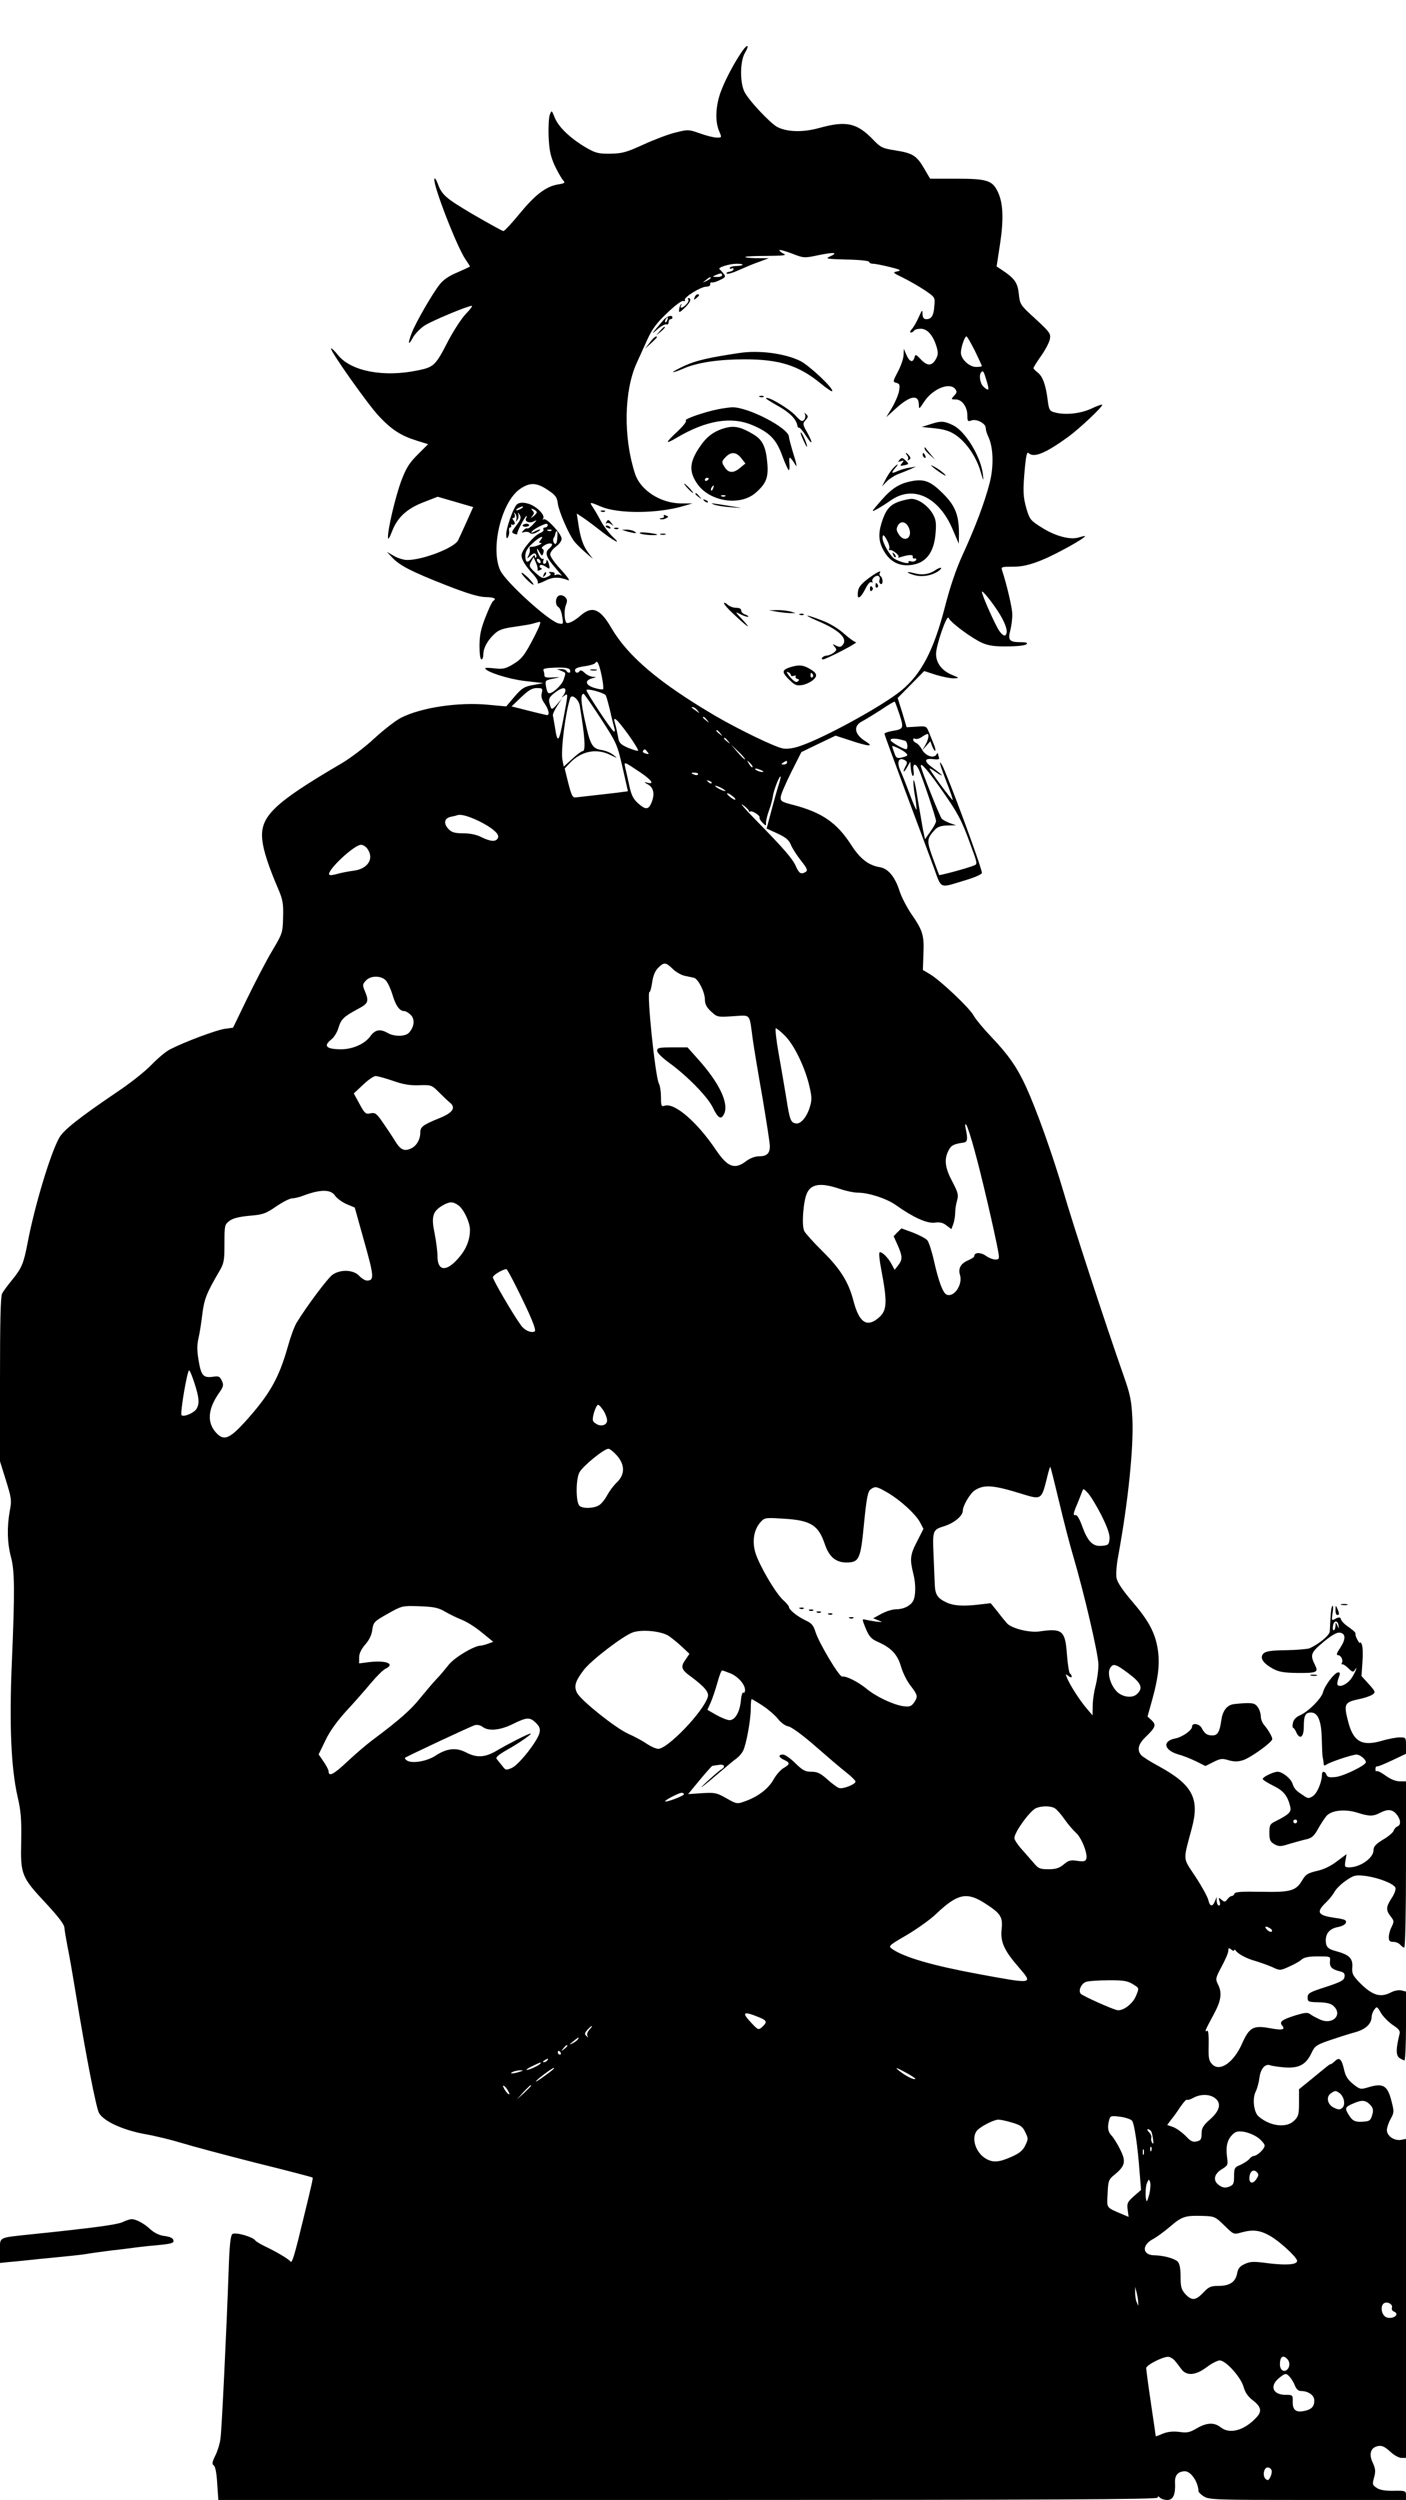 <?xml version="1.0" standalone="no"?>
<!DOCTYPE svg PUBLIC "-//W3C//DTD SVG 20010904//EN"
 "http://www.w3.org/TR/2001/REC-SVG-20010904/DTD/svg10.dtd">
<svg version="1.0" xmlns="http://www.w3.org/2000/svg"
 width="736pt" height="1308pt" viewBox="0 0 736 1308"
 preserveAspectRatio="xMidYMid meet">

<g transform="translate(0,1308) scale(0.1,-0.1)"
fill="#000000" stroke="none">
<path d="M3888 12816 c-38 -53 -90 -149 -113 -211 -29 -75 -33 -158 -11 -210
15 -35 15 -35 -12 -35 -15 0 -54 10 -88 22 -59 21 -63 21 -126 5 -36 -8 -112
-37 -169 -63 -90 -41 -111 -47 -173 -48 -63 -1 -78 3 -127 31 -82 48 -144 107
-164 155 -17 42 -17 43 -27 18 -5 -14 -8 -65 -6 -115 3 -72 10 -102 31 -150
16 -33 35 -67 43 -76 14 -16 12 -18 -25 -24 -62 -10 -120 -54 -201 -153 -41
-50 -79 -91 -85 -91 -5 0 -77 40 -160 88 -147 87 -162 101 -186 166 -6 17 -13
25 -15 19 -10 -26 116 -352 162 -420 13 -19 24 -36 24 -38 0 -2 -29 -15 -65
-31 -44 -18 -75 -39 -94 -64 -38 -48 -123 -196 -144 -249 -23 -58 -21 -76 4
-29 11 20 39 49 62 64 39 25 226 103 247 103 5 0 -9 -20 -33 -44 -23 -25 -63
-87 -90 -138 -66 -129 -75 -138 -155 -155 -183 -39 -357 -6 -425 82 -16 20
-31 34 -34 32 -8 -9 191 -291 251 -355 67 -71 115 -102 199 -128 l58 -18 -56
-56 c-45 -45 -60 -71 -86 -140 -30 -83 -70 -251 -68 -293 0 -13 9 0 21 32 28
74 78 120 167 154 l72 28 93 -27 93 -27 -34 -76 c-19 -42 -39 -86 -45 -98 -19
-39 -184 -103 -266 -103 -19 0 -51 10 -71 22 l-36 21 28 -30 c40 -43 104 -75
285 -146 110 -43 171 -61 205 -61 45 -1 58 -8 38 -21 -5 -3 -23 -41 -40 -85
-24 -61 -31 -95 -31 -150 0 -40 4 -70 10 -70 6 0 10 11 10 25 0 34 21 73 57
107 23 22 44 30 103 38 41 6 84 13 95 16 11 3 27 8 37 10 12 4 7 -13 -21 -69
-55 -107 -69 -125 -118 -154 -37 -22 -52 -25 -94 -20 -27 3 -49 4 -49 1 0 -18
121 -57 207 -67 l98 -11 -53 -10 c-47 -8 -59 -15 -98 -60 l-44 -52 -98 9
c-156 14 -348 -15 -454 -69 -27 -14 -89 -62 -138 -107 -48 -45 -126 -104 -172
-131 -355 -208 -428 -278 -415 -400 5 -54 33 -140 83 -256 24 -56 28 -77 26
-148 -2 -82 -3 -86 -58 -178 -31 -52 -89 -164 -130 -248 l-74 -153 -44 -6
c-43 -6 -212 -69 -285 -107 -21 -10 -64 -46 -97 -80 -32 -34 -113 -98 -179
-142 -201 -136 -283 -201 -305 -241 -46 -82 -128 -354 -165 -547 -21 -111 -31
-134 -81 -196 -23 -28 -47 -60 -53 -72 -8 -14 -11 -151 -11 -449 l0 -429 31
-99 c29 -94 31 -104 20 -161 -15 -85 -13 -168 6 -239 20 -72 21 -176 5 -554
-14 -322 -4 -552 30 -701 18 -78 21 -120 19 -236 -4 -173 1 -185 133 -326 60
-65 92 -106 93 -123 1 -14 9 -61 17 -103 9 -42 27 -147 41 -232 55 -337 108
-606 123 -635 25 -44 126 -90 242 -111 52 -9 138 -30 190 -46 52 -16 227 -63
389 -104 162 -40 295 -75 297 -77 3 -3 -1 -24 -47 -212 -45 -187 -60 -239 -68
-228 -8 13 -77 53 -132 79 -26 12 -49 27 -53 32 -12 19 -105 45 -120 33 -9 -8
-15 -60 -19 -188 -11 -308 -36 -836 -43 -883 -3 -25 -15 -64 -27 -88 -17 -34
-18 -45 -8 -51 8 -6 15 -39 18 -95 l6 -86 2458 0 c1906 0 2459 3 2459 12 0 9
3 9 12 0 7 -7 24 -12 39 -12 31 0 43 29 40 92 -2 37 16 58 52 58 31 0 69 -55
71 -105 1 -5 13 -18 29 -27 25 -17 69 -18 542 -18 l515 0 0 24 c0 24 -3 25
-64 24 -44 -1 -73 4 -89 15 -23 15 -24 19 -14 55 9 32 7 46 -7 77 -22 45 -11
80 28 87 19 4 35 -3 62 -28 20 -19 47 -34 60 -34 l24 0 0 834 0 835 -26 -5
c-35 -6 -74 20 -74 51 0 13 9 40 20 59 18 33 18 39 4 93 -21 83 -44 96 -125
71 -37 -11 -42 -9 -77 19 -28 23 -39 41 -47 78 -12 53 -25 64 -48 40 -9 -8
-18 -15 -21 -15 -6 0 -8 -2 -103 -80 l-63 -51 0 -70 c0 -61 -3 -73 -25 -94
-40 -41 -127 -30 -187 22 -25 22 -33 94 -15 129 8 16 17 49 20 74 6 47 31 75
57 64 8 -3 42 -8 75 -11 74 -5 111 14 140 75 18 38 26 43 95 67 41 14 100 33
130 41 57 15 89 44 90 80 0 11 6 29 14 39 13 19 15 18 35 -17 12 -20 40 -48
62 -63 32 -21 40 -31 35 -48 -19 -77 -19 -110 -1 -124 11 -7 22 -13 27 -13 4
0 8 81 8 180 l0 180 -24 6 c-14 3 -37 -1 -54 -10 -57 -30 -99 -16 -167 53 -34
36 -39 46 -36 80 3 45 -17 64 -84 82 -45 12 -55 23 -55 59 1 36 22 59 61 67
34 6 52 21 43 34 -2 5 -26 11 -52 14 -94 13 -105 29 -51 81 17 16 37 41 45 56
8 15 34 41 59 58 42 29 50 31 103 25 67 -9 148 -40 157 -62 3 -9 -6 -33 -20
-54 -30 -46 -31 -63 -5 -96 18 -23 18 -27 5 -54 -8 -15 -15 -39 -15 -54 0 -20
5 -25 24 -25 13 0 29 -7 36 -15 7 -8 16 -15 21 -15 5 0 9 192 9 435 l0 435
-33 0 c-21 0 -48 11 -74 30 -22 16 -43 27 -47 23 -3 -3 -6 1 -6 10 0 10 3 16
8 15 4 -2 40 13 80 32 l72 34 0 43 c0 42 -1 43 -33 43 -17 0 -61 -8 -97 -19
-104 -29 -148 -2 -175 110 -21 84 -16 93 59 109 30 6 61 17 71 24 17 12 15 16
-20 55 l-38 42 5 72 c3 40 2 81 -3 92 -4 11 -8 16 -9 10 0 -5 -7 1 -14 15 -8
14 -12 28 -10 32 2 3 -10 17 -28 29 -33 23 -45 35 -51 53 -2 5 -13 4 -25 -3
-22 -12 -22 -11 -16 31 4 24 3 40 -1 36 -5 -4 -9 -31 -10 -60 -2 -29 -3 -63
-4 -74 -1 -20 -58 -67 -106 -88 -11 -4 -66 -9 -122 -10 -79 -1 -106 -5 -119
-17 -21 -22 -4 -50 48 -79 31 -17 57 -22 126 -23 105 -1 115 3 96 41 -27 54
-23 65 44 121 42 35 70 51 85 49 32 -4 33 -34 3 -79 -19 -28 -22 -39 -12 -39
16 0 29 -27 20 -41 -3 -5 -2 -8 3 -7 4 2 19 -8 32 -21 19 -19 25 -21 32 -10
18 29 8 -2 -12 -35 -20 -34 -62 -57 -77 -42 -3 4 -1 20 5 36 9 24 9 30 -2 30
-18 0 -70 -68 -79 -103 -8 -33 -77 -103 -122 -122 -20 -9 -33 -23 -36 -40 -3
-14 -2 -25 1 -25 3 0 11 -10 16 -22 19 -43 40 -28 40 27 0 59 8 75 38 75 36 0
54 -44 56 -135 1 -44 3 -89 5 -100 3 -11 5 -26 5 -34 1 -9 5 -10 14 -4 16 13
136 53 158 53 18 0 49 -25 49 -40 0 -16 -111 -70 -155 -77 -36 -4 -46 -2 -51
11 -8 21 -24 21 -24 0 0 -37 -25 -97 -47 -111 -21 -14 -26 -14 -50 3 -38 24
-49 36 -57 62 -9 27 -53 62 -78 62 -22 0 -78 -27 -78 -38 0 -4 25 -20 55 -35
54 -26 75 -52 89 -109 7 -29 -6 -41 -77 -77 -29 -14 -32 -20 -32 -61 0 -37 4
-46 26 -59 24 -13 33 -13 80 2 30 9 70 20 89 24 28 7 40 18 60 55 14 25 34 55
44 67 27 30 97 37 161 17 64 -20 82 -20 119 -1 40 21 65 19 87 -8 22 -27 24
-56 4 -63 -8 -3 -17 -14 -20 -23 -3 -9 -27 -30 -55 -46 -39 -24 -50 -36 -50
-56 0 -40 -70 -89 -126 -89 -25 0 -26 2 -21 34 l6 35 -51 -38 c-31 -24 -70
-43 -105 -50 -46 -11 -58 -18 -75 -47 -34 -57 -59 -65 -214 -62 -103 2 -138 0
-142 -10 -2 -6 -8 -12 -14 -12 -6 0 -16 -8 -23 -17 -11 -15 -15 -16 -30 -3
-16 14 -17 13 -11 -8 5 -13 3 -22 -3 -22 -6 0 -11 10 -12 23 l0 22 -9 -22
c-13 -32 -27 -29 -35 7 -4 16 -34 71 -67 121 -68 104 -66 77 -19 254 42 156 3
228 -175 325 -43 23 -85 50 -91 58 -22 27 -14 57 23 93 53 51 58 64 33 88
l-22 20 26 93 c32 117 39 188 27 263 -14 84 -48 147 -134 247 -49 57 -77 99
-81 121 -4 19 0 72 9 118 52 284 80 561 74 711 -5 101 -10 128 -47 233 -100
285 -263 785 -314 960 -57 193 -139 424 -196 549 -47 102 -93 168 -180 259
-43 45 -85 96 -94 113 -19 38 -177 187 -229 217 l-37 22 3 85 c4 98 -3 121
-66 212 -23 35 -50 87 -59 116 -24 75 -60 118 -104 125 -58 9 -104 45 -149
116 -75 116 -151 169 -301 209 -64 16 -70 20 -68 43 1 13 26 71 55 129 l53
105 89 43 90 43 77 -25 c95 -32 127 -34 82 -6 -60 36 -69 81 -20 106 17 9 63
37 100 61 37 25 69 44 71 42 2 -2 13 -33 25 -68 23 -72 22 -76 -41 -86 -21 -4
-38 -10 -38 -14 0 -5 49 -138 108 -297 60 -159 126 -338 148 -397 45 -123 26
-115 172 -71 47 14 82 30 82 37 0 27 -182 518 -209 565 -20 33 -11 1 24 -90
20 -50 34 -92 32 -94 -1 -2 -30 35 -65 82 -34 46 -59 84 -56 84 3 0 19 -9 35
-21 16 -11 29 -18 29 -15 0 2 -20 19 -45 37 -50 36 -49 53 1 47 27 -3 33 -1
29 10 -3 7 -5 17 -5 20 0 4 -4 1 -9 -7 -14 -21 -58 -5 -75 28 -9 16 -22 31
-31 34 -8 4 -15 11 -15 17 0 6 5 8 10 5 6 -4 22 0 35 9 13 9 27 16 30 16 10 0
5 -31 -11 -58 l-16 -27 21 23 21 24 10 -27 c6 -15 13 -25 16 -23 3 3 -2 21
-10 39 -7 19 -19 47 -25 62 -11 27 -14 29 -63 25 l-52 -3 -23 77 -24 76 70 71
69 70 62 -20 c34 -10 76 -19 93 -18 31 1 31 1 -14 20 -50 22 -79 61 -79 108 0
44 57 210 66 188 8 -23 119 -105 174 -130 34 -15 65 -20 134 -19 49 0 93 5 99
11 8 8 0 11 -28 11 -62 0 -70 10 -56 63 6 25 11 63 10 84 0 32 -29 155 -53
228 -7 19 -3 20 56 20 48 0 84 8 148 33 73 29 230 116 230 127 0 2 -13 -1 -30
-6 -44 -16 -125 5 -197 51 -58 36 -63 43 -79 96 -19 65 -20 96 -9 217 6 61 11
85 19 77 27 -27 87 -3 206 83 58 42 180 156 180 169 0 4 -26 -5 -57 -20 -59
-27 -139 -35 -195 -19 -23 6 -27 14 -33 59 -10 82 -26 128 -52 148 -13 10 -23
21 -23 24 0 4 18 33 40 64 22 31 43 71 46 88 5 28 0 36 -76 106 -80 73 -81 75
-87 132 -6 58 -23 81 -92 126 l-24 16 18 117 c20 132 16 217 -12 274 -28 59
-57 68 -216 68 l-138 0 -31 53 c-39 67 -60 81 -151 95 -69 11 -77 15 -119 59
-84 86 -140 97 -281 58 -83 -23 -166 -21 -217 5 -39 20 -159 149 -175 189 -23
54 -20 161 6 202 23 39 13 46 -13 10z m397 -1071 c82 17 106 14 59 -7 -26 -12
-17 -13 89 -16 67 -1 117 -7 117 -12 0 -6 9 -10 20 -10 12 0 51 -8 88 -17 56
-14 63 -18 39 -23 -26 -5 -24 -7 30 -33 32 -16 83 -45 113 -65 55 -37 55 -38
51 -82 -3 -51 -15 -70 -42 -70 -14 0 -19 8 -20 28 0 24 -2 22 -20 -18 -11 -25
-27 -53 -36 -62 -9 -10 -11 -18 -5 -18 6 0 14 5 17 10 3 6 19 10 35 10 34 0
64 -34 82 -92 10 -33 9 -45 -3 -67 -21 -37 -45 -37 -78 -2 -27 28 -29 29 -34
11 -8 -30 -26 -24 -42 13 l-14 32 -1 -31 c0 -18 -13 -57 -29 -87 -28 -54 -28
-55 -9 -60 18 -5 20 -11 14 -44 -4 -21 -21 -60 -37 -87 l-30 -49 52 47 c74 67
119 74 119 18 0 -24 2 -24 27 15 44 68 133 105 163 68 10 -13 10 -19 -5 -35
-18 -19 -17 -20 8 -20 33 0 61 -39 61 -85 0 -29 2 -32 21 -25 26 10 75 -15 75
-39 0 -10 6 -31 14 -47 26 -54 29 -156 6 -243 -25 -98 -76 -233 -141 -374 -33
-72 -65 -164 -94 -278 -58 -223 -123 -347 -227 -432 -100 -82 -413 -253 -535
-292 -32 -11 -66 -15 -85 -11 -43 8 -233 100 -356 172 -292 172 -455 310 -542
459 -58 100 -100 117 -160 65 -33 -29 -67 -46 -75 -38 -11 11 -13 67 -3 91 9
23 8 31 -4 43 -8 8 -22 12 -31 8 -20 -7 -23 -50 -3 -61 7 -4 16 -26 19 -49 7
-40 6 -41 -18 -36 -49 9 -277 216 -306 277 -53 114 5 356 101 425 52 37 88 36
145 -2 43 -28 51 -39 55 -73 6 -43 58 -162 87 -199 10 -12 36 -38 58 -57 l39
-34 -26 35 c-26 35 -41 79 -52 159 l-7 44 28 -18 c15 -10 55 -39 88 -65 78
-62 125 -86 73 -39 -20 19 -48 56 -62 82 -14 26 -33 59 -42 72 -20 30 -18 30
43 4 90 -38 297 -37 433 4 l45 13 -60 0 c-107 1 -211 68 -240 153 -63 191 -59
437 9 584 13 29 38 83 55 121 24 53 48 86 103 138 42 40 77 67 85 63 8 -2 11
0 8 5 -8 13 83 70 112 70 13 0 22 5 21 13 -2 6 3 11 10 9 7 -1 26 5 43 14 27
13 29 17 17 32 -7 9 -17 20 -21 23 -13 9 50 29 91 29 43 0 37 -11 -7 -12 -17
-1 -31 -5 -31 -10 0 -5 5 -6 10 -3 6 3 10 2 10 -4 0 -5 -10 -11 -22 -13 -13
-2 -18 -6 -13 -10 6 -3 33 5 61 18 29 13 76 33 105 43 l54 20 -64 0 c-35 1
-62 3 -59 7 3 3 55 5 114 5 85 1 104 3 87 11 -13 6 -23 14 -23 19 0 4 29 -4
64 -17 64 -25 65 -25 141 -9z m-505 -105 c0 -5 -12 -10 -27 -9 -25 0 -26 1 -8
9 27 12 35 12 35 0z m-60 -15 c0 -2 -10 -9 -22 -15 -22 -11 -22 -10 -4 4 21
17 26 19 26 11z m1383 -380 c20 -42 37 -78 37 -80 0 -3 -14 -5 -30 -5 -36 0
-80 41 -80 75 0 27 20 85 29 85 4 0 23 -34 44 -75z m62 -159 c15 -50 12 -55
-17 -29 -18 16 -25 63 -11 76 9 10 13 4 28 -47z m70 -1222 c34 -57 44 -97 26
-109 -5 -3 -19 8 -30 24 -20 28 -91 187 -91 204 0 14 59 -60 95 -119z m-2085
-322 c7 -34 10 -65 7 -68 -3 -3 -24 0 -46 7 -47 14 -52 39 -11 50 24 7 24 7 3
8 -13 1 -32 10 -43 21 -11 11 -22 15 -25 10 -9 -15 -25 -12 -25 4 0 9 17 16
50 20 27 4 52 11 56 17 10 18 20 -2 34 -69z m-166 32 c6 -16 -10 -19 -19 -4
-3 6 -16 10 -28 9 l-22 0 23 -9 c26 -11 25 -8 12 -47 -11 -31 -64 -78 -79 -69
-5 3 -11 19 -13 36 -5 32 -6 31 62 44 14 3 4 3 -22 2 -34 -3 -48 0 -48 9 0 8
-2 19 -5 27 -4 10 11 13 64 15 52 1 71 -2 75 -13z m-148 -120 c-5 -17 0 -34
13 -52 25 -36 31 -68 11 -63 -8 2 -53 12 -99 24 l-83 21 50 48 c39 37 58 48
82 48 29 0 32 -2 26 -26z m124 13 c0 -7 -6 -19 -12 -27 -11 -12 -10 -12 5 -1
22 17 22 16 -5 -126 -22 -118 -30 -125 -43 -38 -5 28 -9 55 -11 62 -1 6 9 29
23 50 l24 38 -25 -30 c-28 -32 -30 -32 -40 7 -5 22 0 31 26 52 36 28 58 33 58
13z m210 -24 c4 -4 14 -42 24 -83 9 -41 20 -83 23 -94 3 -11 1 -16 -5 -12 -14
9 -142 202 -142 215 0 11 88 -12 100 -26z m-24 -124 c83 -128 85 -134 113
-255 l28 -124 -31 -4 c-17 -3 -74 -9 -126 -15 -52 -6 -104 -12 -115 -13 -17
-3 -23 8 -40 74 l-19 77 28 30 c60 62 139 77 211 41 40 -19 40 -19 16 0 -13
11 -41 23 -63 26 -49 8 -59 27 -88 162 -20 92 -21 132 -5 132 3 0 44 -59 91
-131z m-111 68 c27 -164 32 -237 15 -237 -6 0 -30 -18 -55 -41 l-44 -40 -7 36
c-9 51 16 248 41 323 8 23 44 -6 50 -41z m616 -24 c13 -17 13 -17 -6 -3 -11 8
-22 16 -24 17 -2 2 0 3 6 3 6 0 17 -8 24 -17z m50 -50 c13 -16 12 -17 -3 -4
-10 7 -18 15 -18 17 0 8 8 3 21 -13z m-413 -75 c33 -46 56 -84 52 -86 -5 -2
-29 6 -54 16 -39 18 -46 25 -51 59 -4 21 -10 50 -15 66 -15 47 6 30 68 -55z
m483 5 c13 -16 12 -17 -3 -4 -10 7 -18 15 -18 17 0 8 8 3 21 -13z m40 -40 c13
-16 12 -17 -3 -4 -10 7 -18 15 -18 17 0 8 8 3 21 -13z m927 1 c13 -4 17 -44 5
-44 -18 2 -77 36 -81 47 -3 12 33 11 76 -3z m-838 -97 c-3 -2 -20 15 -39 37
l-35 41 39 -37 c22 -21 37 -39 35 -41z m839 36 c17 -15 15 -18 -21 -27 -23 -5
-27 -2 -37 26 -6 17 -11 32 -11 34 0 6 55 -20 69 -33z m-1350 3 c10 -12 8 -13
-8 -9 -12 3 -18 9 -15 14 7 12 10 11 23 -5z m1350 -45 c10 -6 11 -13 2 -29
-18 -34 -12 -40 7 -7 l17 30 3 -37 c2 -21 7 -38 11 -38 4 0 6 14 3 30 -5 38
11 39 28 3 19 -42 90 -253 90 -269 0 -8 -13 -32 -29 -54 l-29 -41 -11 53 c-5
29 -18 103 -28 163 -9 61 -19 102 -21 92 -2 -10 1 -48 8 -84 6 -36 9 -67 7
-69 -2 -2 -18 35 -36 84 -18 48 -39 102 -48 120 -21 47 -8 74 26 53z m-800
-35 c-3 -3 -11 5 -18 17 -13 21 -12 21 5 5 10 -10 16 -20 13 -22z m181 24 c0
-5 -8 -10 -17 -10 -15 0 -16 2 -3 10 19 12 20 12 20 0z m-767 -52 c59 -40 75
-64 35 -53 -19 5 -18 3 5 -10 30 -17 36 -54 15 -100 -15 -32 -30 -32 -69 3
-24 22 -35 43 -45 93 -8 35 -17 77 -21 93 -7 33 -10 34 80 -26z m1567 -78 c92
-130 113 -168 158 -293 40 -108 40 -108 19 -116 -38 -15 -179 -53 -181 -49 -1
2 -16 42 -33 89 -33 91 -32 100 10 147 15 16 32 22 66 23 l46 1 -32 11 c-18 7
-37 17 -43 23 -10 10 -110 261 -110 277 0 19 34 -20 100 -113z m-935 90 c13
-6 15 -9 5 -9 -8 0 -22 4 -30 9 -18 12 -2 12 25 0z m-331 -22 c-3 -4 -11 -5
-19 -1 -21 7 -19 12 4 10 11 0 18 -5 15 -9z m421 -58 c-8 -25 -25 -85 -38
-135 l-24 -90 57 -26 c43 -20 60 -34 70 -59 7 -18 31 -55 53 -83 31 -39 36
-51 26 -58 -25 -16 -36 -10 -53 29 -18 40 -62 91 -214 246 -53 54 -82 88 -64
75 17 -12 32 -27 32 -31 0 -5 4 -7 8 -4 11 6 54 -23 48 -32 -2 -4 5 -16 15
-26 19 -19 19 -19 19 1 0 11 7 40 16 64 9 24 18 58 20 74 4 30 34 108 40 102
2 -1 -3 -23 -11 -47z m-350 12 c-3 -3 -11 0 -18 7 -9 10 -8 11 6 5 10 -3 15
-9 12 -12z m55 -27 c14 -8 21 -14 15 -14 -5 0 -21 6 -35 14 -14 8 -20 14 -15
14 6 0 21 -6 35 -14z m54 -40 c11 -8 18 -17 15 -19 -2 -2 -15 4 -28 15 -27 22
-15 26 13 4z m-1329 -130 c71 -35 110 -68 102 -88 -9 -23 -39 -21 -87 3 -25
13 -59 20 -95 20 -42 0 -60 5 -75 20 -29 29 -26 58 8 66 15 3 32 7 37 9 17 6
58 -5 110 -30z m-581 -147 c36 -52 0 -106 -76 -114 -23 -3 -60 -10 -81 -16
-20 -6 -40 -9 -43 -5 -18 18 129 157 166 157 11 0 26 -10 34 -22z m1597 -627
c16 -16 44 -32 61 -36 18 -4 41 -9 51 -11 23 -7 57 -75 57 -115 0 -22 9 -40
32 -61 32 -30 34 -30 115 -25 95 6 85 18 103 -118 6 -44 29 -182 51 -306 21
-125 39 -240 39 -256 0 -38 -16 -53 -58 -53 -20 0 -46 -10 -66 -25 -60 -46
-97 -32 -158 58 -98 146 -216 248 -268 232 -18 -6 -20 -2 -20 45 0 28 -5 60
-11 71 -19 37 -65 479 -49 479 4 0 10 23 14 51 5 34 15 59 31 75 31 31 40 30
76 -5z m-1502 -60 c10 -10 26 -44 35 -74 17 -58 37 -87 62 -87 8 0 23 -9 34
-20 23 -23 19 -61 -8 -92 -18 -22 -77 -23 -112 -3 -40 23 -66 18 -91 -16 -28
-40 -91 -68 -151 -69 -80 0 -98 17 -53 52 13 10 30 37 36 58 14 47 27 60 99
99 59 31 63 40 39 98 -12 28 -11 34 6 52 23 27 78 28 104 2z m2090 -290 c47
-47 102 -159 126 -256 14 -57 16 -78 6 -111 -15 -55 -48 -96 -74 -92 -28 4
-33 18 -51 133 -9 55 -27 160 -40 233 -13 72 -19 132 -15 132 5 0 27 -18 48
-39z m-2052 -236 c54 -19 90 -25 138 -23 63 2 65 1 103 -37 22 -22 47 -46 56
-53 35 -28 16 -55 -58 -84 -83 -34 -96 -44 -96 -74 0 -37 -21 -72 -51 -84 -34
-15 -54 -5 -82 42 -12 20 -40 61 -61 92 -35 51 -42 56 -67 51 -24 -6 -30 -1
-57 49 l-30 55 49 46 c26 25 56 45 65 45 10 0 51 -11 91 -25z m3046 -370 c33
-117 106 -431 123 -527 6 -35 4 -38 -16 -38 -12 0 -35 9 -50 20 -27 19 -60 18
-60 -2 0 -5 -15 -15 -34 -23 -37 -16 -51 -42 -41 -75 16 -50 -30 -119 -69
-104 -20 8 -42 67 -67 177 -11 50 -27 99 -35 108 -9 10 -42 27 -75 40 l-60 22
-21 -20 -20 -21 21 -47 c26 -58 26 -76 2 -106 l-18 -23 -16 30 c-18 35 -55 70
-63 61 -4 -4 0 -44 9 -89 34 -180 31 -218 -20 -258 -58 -45 -96 -17 -125 92
-26 101 -69 169 -164 263 -45 44 -87 91 -94 104 -15 29 -5 163 16 202 23 46
75 51 169 19 32 -11 74 -20 93 -20 59 0 151 -30 200 -64 91 -65 164 -98 204
-93 28 4 44 0 63 -15 l25 -19 10 26 c5 14 10 41 10 58 0 18 4 47 10 66 8 29 5
42 -25 99 -38 71 -44 116 -20 162 14 28 26 34 80 42 20 4 22 18 9 78 -3 16 -2
21 4 15 5 -5 26 -68 45 -140z m-3349 -231 c10 -14 37 -34 60 -44 l43 -18 50
-179 c51 -181 53 -203 14 -203 -10 0 -28 11 -41 25 -30 32 -98 35 -140 5 -25
-18 -133 -162 -187 -250 -12 -19 -33 -77 -47 -128 -47 -165 -95 -249 -225
-393 -80 -87 -109 -99 -149 -56 -49 53 -45 123 14 208 24 34 26 43 15 65 -10
22 -16 25 -44 21 -52 -8 -64 5 -77 83 -9 52 -9 83 -1 118 6 26 15 82 20 125 9
78 23 113 87 222 27 46 29 58 29 149 0 95 1 99 26 118 18 14 51 22 105 27 71
6 85 11 140 49 34 23 71 42 83 42 11 0 38 6 58 14 90 34 145 34 167 0z m645
-50 c28 -20 61 -88 61 -129 0 -52 -19 -100 -57 -144 -65 -77 -113 -74 -113 7
0 26 -7 79 -15 119 -18 85 -10 114 37 143 40 24 57 25 87 4z m303 -426 c77
-154 107 -227 97 -234 -18 -10 -53 5 -72 32 -41 56 -147 238 -147 251 0 11 49
41 71 43 3 0 26 -42 51 -92z m-1684 -505 c24 -74 27 -105 12 -132 -12 -23 -68
-47 -80 -35 -8 9 30 234 40 234 4 0 16 -30 28 -67z m2142 -145 c11 -18 19 -42
18 -53 -4 -24 -36 -31 -61 -12 -17 11 -17 18 -8 55 7 23 16 42 22 42 5 0 18
-15 29 -32z m69 -233 c43 -49 43 -100 0 -141 -17 -16 -39 -46 -50 -66 -10 -20
-29 -44 -41 -52 -27 -19 -91 -21 -106 -3 -18 22 -18 138 1 173 17 33 129 124
152 124 7 0 27 -16 44 -35z m2316 -246 c24 -101 56 -224 71 -274 58 -196 134
-521 134 -575 0 -30 -7 -80 -15 -110 -8 -30 -15 -77 -15 -105 l-1 -50 -33 39
c-35 41 -90 127 -102 161 -7 18 -6 18 9 6 10 -8 17 -9 17 -3 0 6 -4 13 -9 16
-5 3 -12 49 -16 101 -9 124 -24 137 -145 119 -53 -7 -145 16 -169 43 -9 10
-32 38 -50 62 l-35 43 -60 -7 c-83 -10 -134 -7 -172 11 -48 23 -59 41 -61 98
-1 28 -4 94 -6 146 -6 133 -5 136 56 155 53 17 97 54 97 81 0 26 38 90 62 106
51 33 97 29 263 -23 83 -25 88 -22 113 78 9 39 18 70 20 68 2 -1 23 -85 47
-186z m-900 52 c66 -38 146 -111 170 -154 l19 -36 -34 -67 c-36 -69 -38 -93
-19 -168 14 -54 13 -119 -2 -144 -16 -26 -51 -42 -90 -42 -16 0 -50 -10 -74
-23 l-44 -24 27 -11 c25 -10 24 -10 -13 -6 -22 3 -48 8 -57 10 -16 5 -15 0 4
-47 18 -42 29 -54 62 -69 70 -30 104 -66 122 -128 9 -32 31 -77 50 -101 39
-51 40 -58 18 -90 -14 -19 -23 -22 -55 -18 -52 7 -144 50 -195 93 -45 36 -105
66 -125 62 -15 -4 -121 174 -140 233 -11 36 -21 47 -54 62 -42 20 -85 55 -85
69 0 5 -13 21 -30 36 -41 37 -127 185 -146 249 -18 61 -7 123 29 161 20 22 26
22 122 16 141 -9 179 -34 213 -134 22 -65 57 -95 112 -95 68 0 75 16 93 205
13 132 20 167 34 177 24 18 31 17 88 -16z m1120 -118 c33 -66 45 -102 43 -125
-3 -30 -6 -33 -41 -36 -47 -4 -73 22 -103 105 -11 32 -26 57 -32 56 -16 -4
-15 7 7 58 10 24 21 53 25 63 6 19 8 19 30 -5 13 -13 45 -65 71 -116z m-3434
-506 c24 -14 64 -33 89 -43 25 -10 71 -39 103 -66 l59 -48 -27 -10 c-14 -5
-32 -10 -38 -10 -34 0 -137 -61 -168 -100 -19 -24 -48 -59 -66 -77 -18 -19
-55 -63 -83 -97 -47 -60 -111 -116 -242 -214 -32 -23 -94 -76 -138 -117 -74
-70 -100 -83 -100 -52 0 7 -12 29 -26 50 l-26 38 35 72 c22 47 60 100 108 153
41 44 99 110 129 146 30 36 65 71 78 77 52 25 5 45 -83 35 l-55 -7 0 31 c0 21
11 43 32 68 21 23 34 51 37 78 6 39 10 43 81 83 75 42 75 42 166 39 76 -3 98
-7 135 -29z m4676 -73 c3 -18 2 -18 -6 1 -9 19 -10 19 -10 -2 -1 -13 -5 -23
-10 -23 -4 0 -6 11 -3 25 5 29 26 28 29 -1z m-3505 -54 c18 -13 50 -39 70 -58
l37 -35 -19 -28 c-29 -40 -25 -54 28 -92 71 -53 95 -82 87 -106 -24 -78 -210
-271 -259 -271 -12 0 -39 12 -60 26 -21 15 -66 39 -100 54 -68 32 -243 172
-265 212 -18 35 -10 62 36 122 41 52 208 180 258 196 51 16 149 5 187 -20z
m2406 -196 c67 -50 78 -77 42 -109 -25 -22 -79 -14 -107 18 -30 33 -47 91 -33
117 16 29 29 26 98 -26z m-2085 1 c40 -16 77 -58 77 -87 0 -11 -4 -17 -9 -14
-5 3 -11 -17 -13 -44 -6 -58 -30 -100 -59 -100 -12 0 -42 12 -69 27 l-47 27
18 40 c10 23 25 69 35 104 9 34 20 62 24 62 4 0 23 -7 43 -15z m169 -169 c29
-19 65 -50 80 -69 15 -20 39 -37 56 -40 17 -4 75 -46 141 -104 62 -54 133
-115 159 -135 26 -20 48 -42 50 -48 5 -14 -65 -42 -86 -35 -9 3 -37 23 -61 45
-36 32 -52 40 -83 40 -33 0 -46 7 -85 45 -25 25 -54 45 -64 45 -27 0 -24 -15
6 -28 32 -15 31 -23 -4 -43 -15 -9 -39 -36 -52 -60 -27 -48 -82 -90 -148 -113
-43 -16 -45 -15 -98 15 -51 29 -60 31 -128 27 l-73 -5 61 74 c33 40 63 73 66
74 3 0 18 3 34 5 28 5 37 -9 14 -23 -8 -4 -38 -30 -68 -57 -69 -63 -36 -40 56
39 38 33 79 67 91 75 11 8 26 25 33 38 17 31 41 163 41 223 0 27 2 49 5 49 2
0 28 -15 57 -34z m-1186 -91 c19 -19 23 -31 18 -52 -11 -44 -109 -168 -145
-183 -30 -13 -33 -12 -50 11 -11 13 -23 29 -29 36 -7 8 8 21 53 47 65 36 136
86 124 86 -10 0 -113 -52 -176 -89 -62 -37 -105 -39 -161 -10 -51 27 -101 22
-159 -16 -44 -30 -125 -44 -151 -26 -8 5 -12 12 -10 14 10 8 345 165 366 171
11 3 29 0 40 -9 31 -24 93 -18 159 15 73 36 89 37 121 5z m774 -373 c0 -8 -92
-43 -98 -37 -5 5 70 44 86 45 6 0 12 -3 12 -8z m1940 -72 c11 -6 34 -32 52
-58 18 -26 45 -57 59 -70 30 -25 65 -113 55 -139 -5 -12 -15 -14 -47 -9 -34 5
-45 3 -71 -19 -23 -19 -41 -25 -80 -25 -44 0 -53 4 -76 32 -15 17 -44 50 -64
73 -21 23 -38 49 -38 58 0 31 82 144 114 157 29 12 74 12 96 0z m1270 -70 c0
-5 -4 -10 -10 -10 -5 0 -10 5 -10 10 0 6 5 10 10 10 6 0 10 -4 10 -10z m-1633
-429 c82 -53 93 -70 86 -136 -7 -65 14 -111 89 -197 77 -90 81 -90 -207 -37
-244 45 -392 88 -455 132 -21 15 -19 17 77 73 54 32 123 81 153 110 113 107
161 117 257 55z m1493 -131 c8 -5 11 -12 7 -16 -4 -4 -15 0 -24 9 -18 18 -8
23 17 7z m-190 -114 c0 5 4 4 8 -1 13 -19 59 -43 103 -55 24 -7 63 -21 87 -31
42 -20 43 -20 89 1 26 11 56 28 66 37 13 12 37 17 85 17 66 0 67 0 64 -25 -3
-30 10 -43 51 -53 22 -5 28 -12 25 -29 -2 -18 -19 -27 -98 -53 -85 -27 -95
-33 -95 -55 0 -22 4 -24 57 -25 41 -1 64 -6 78 -19 51 -46 -4 -102 -71 -71
-19 9 -42 21 -51 28 -13 10 -28 8 -75 -6 -73 -23 -87 -34 -72 -53 20 -23 2
-27 -67 -14 -84 15 -105 3 -143 -83 -44 -98 -115 -147 -155 -107 -18 19 -21
32 -19 102 1 49 -2 77 -7 74 -17 -10 -11 3 30 79 43 78 49 119 25 165 -13 27
-12 32 20 92 19 35 35 72 35 83 0 15 3 16 15 6 8 -7 15 -9 15 -4z m-532 -176
c37 -23 36 -20 18 -64 -17 -41 -69 -80 -99 -73 -30 7 -177 73 -189 85 -15 15
1 52 25 62 12 5 65 9 117 9 78 1 101 -3 128 -19z m-1951 -176 c38 -16 40 -24
13 -49 -19 -17 -21 -17 -55 19 -56 59 -46 66 42 30z m-891 -63 c-11 -12 -15
-25 -11 -33 6 -10 5 -10 -5 -1 -11 10 -10 16 5 33 10 11 20 20 23 20 3 0 -3
-9 -12 -19z m-61 -51 c-3 -5 -16 -15 -28 -21 -19 -9 -19 -8 3 10 28 23 34 26
25 11z m-55 -34 c0 -2 -8 -10 -17 -17 -16 -13 -17 -12 -4 4 13 16 21 21 21 13z
m-35 -36 c3 -5 1 -10 -4 -10 -6 0 -11 5 -11 10 0 6 2 10 4 10 3 0 8 -4 11 -10z
m-70 -40 c-3 -5 -12 -10 -18 -10 -7 0 -6 4 3 10 19 12 23 12 15 0z m-35 -15
c0 -7 -57 -35 -72 -35 -7 0 5 9 27 19 48 23 45 22 45 16z m1961 -83 c-12 -4
-58 21 -91 49 -17 14 -4 10 38 -13 34 -18 58 -34 53 -36z m-1892 54 c-21 -20
-99 -75 -94 -66 7 12 85 70 93 70 3 0 3 -2 1 -4z m-179 -16 c-34 -11 -60 -11
-35 0 11 5 29 8 40 8 16 0 15 -2 -5 -8z m-59 -102 c8 -15 8 -18 0 -14 -6 4
-16 16 -22 28 -8 15 -8 18 0 14 6 -4 16 -16 22 -28z m119 29 c0 -2 -17 -19
-37 -38 l-38 -34 34 38 c33 34 41 42 41 34z m4233 -39 c24 -19 31 -62 13 -77
-12 -10 -20 -10 -43 1 -34 16 -43 56 -17 75 22 16 26 16 47 1z m-655 -24 c37
-26 29 -66 -23 -112 -37 -33 -45 -46 -45 -75 0 -29 -4 -36 -25 -41 -21 -5 -32
0 -59 29 -19 19 -48 40 -65 46 l-31 11 20 27 c12 14 34 45 49 68 16 23 31 40
34 37 3 -3 18 1 34 10 36 20 83 20 111 0z m813 -35 c15 -15 19 -28 14 -47 -8
-33 -14 -40 -40 -42 -47 -5 -64 1 -83 32 -24 37 -22 44 21 62 45 20 64 19 88
-5z m-1245 -85 c12 -15 30 -135 40 -276 l7 -86 -38 -33 c-33 -30 -37 -37 -32
-71 l5 -37 -31 13 c-89 38 -83 30 -79 109 3 68 5 74 39 101 53 44 58 68 27
129 -14 29 -34 61 -45 73 -20 21 -23 43 -13 82 6 22 10 23 58 17 28 -4 56 -13
62 -21z m-627 -10 c42 -12 55 -21 68 -50 16 -32 16 -36 0 -69 -13 -27 -30 -41
-73 -60 -66 -29 -96 -31 -134 -9 -52 31 -77 106 -47 145 16 21 87 58 113 59
11 0 44 -7 73 -16z m727 -45 c4 -7 8 -26 10 -43 3 -21 1 -27 -5 -17 -5 8 -7
20 -4 26 2 7 -3 20 -12 29 -9 9 -12 16 -6 16 5 0 13 -5 17 -11z m561 -35 c18
-14 33 -32 33 -40 0 -17 -38 -53 -56 -54 -6 0 -18 -7 -25 -17 -8 -9 -29 -22
-46 -30 -30 -12 -33 -17 -33 -58 0 -40 -3 -47 -26 -56 -20 -7 -32 -6 -50 6
-36 23 -31 59 11 85 33 20 34 23 28 65 -7 54 1 89 28 116 17 17 29 20 62 15
23 -4 56 -18 74 -32z m-560 -66 c-3 -8 -6 -5 -6 6 -1 11 2 17 5 13 3 -3 4 -12
1 -19z m-40 -20 c-3 -7 -5 -2 -5 12 0 14 2 19 5 13 2 -7 2 -19 0 -25z m591
-127 c-17 -28 -38 -27 -38 2 0 33 20 51 38 33 11 -11 12 -17 0 -35z m-561 -78
c-6 -23 -12 -41 -14 -40 -9 9 -8 75 1 95 9 21 11 22 16 6 4 -9 2 -37 -3 -61z
m392 -167 c48 -47 49 -48 87 -37 61 17 98 13 150 -16 51 -28 144 -114 144
-132 0 -20 -55 -24 -148 -13 -81 11 -98 10 -127 -4 -25 -11 -35 -24 -39 -49
-9 -45 -39 -65 -97 -65 -41 0 -52 -5 -80 -35 -40 -42 -60 -44 -94 -8 -21 24
-25 37 -25 91 0 44 -5 68 -15 79 -18 17 -74 32 -121 33 -64 0 -69 52 -10 84
19 10 61 40 92 67 62 53 79 58 172 55 60 -2 64 -4 111 -50z m-451 -401 l1 -20
-9 20 c-5 11 -8 34 -8 50 l0 30 8 -30 c4 -16 8 -39 8 -50z m1328 -30 c-2 -7 2
-16 10 -19 34 -13 -1 -42 -37 -31 -24 8 -35 50 -19 70 15 18 54 1 46 -20z
m-1138 -274 c9 -11 25 -31 35 -45 27 -39 76 -35 134 9 25 19 56 35 68 35 32 0
111 -88 125 -139 7 -27 22 -49 45 -67 46 -35 53 -59 23 -91 -63 -69 -140 -91
-188 -53 -34 27 -73 25 -125 -5 -37 -22 -51 -25 -92 -19 -34 4 -60 1 -86 -9
-20 -9 -37 -15 -37 -14 0 1 -11 79 -25 172 -14 94 -25 177 -25 185 0 15 81 57
113 59 9 1 25 -8 35 -18z m590 7 c15 -15 15 -41 1 -55 -18 -18 -39 -3 -39 26
0 40 15 52 38 29z m15 -96 c8 -9 20 -29 26 -45 7 -17 18 -27 30 -27 40 0 71
-22 71 -50 0 -32 -16 -48 -56 -55 -41 -8 -58 7 -57 49 1 35 0 36 -37 36 -69 0
-86 48 -32 90 30 24 35 25 55 2z m-97 -486 c3 -8 0 -24 -6 -36 -10 -19 -14
-20 -26 -9 -16 17 -8 59 12 59 8 0 17 -6 20 -14z"/>
<path d="M3636 11524 c-5 -14 -4 -15 9 -4 17 14 19 20 6 20 -5 0 -12 -7 -15
-16z"/>
<path d="M3603 11513 c4 -3 0 -15 -10 -25 -18 -20 -38 -25 -27 -5 4 6 3 9 -1
4 -5 -4 -9 -16 -10 -28 -2 -17 3 -15 31 12 29 28 36 49 17 49 -4 0 -3 -3 0 -7z"/>
<path d="M3469 11401 c-12 -14 -31 -37 -43 -51 -15 -18 -11 -16 14 6 19 17 41
29 48 27 6 -3 12 2 12 11 0 9 5 16 10 16 6 0 10 4 10 8 0 18 -30 8 -51 -17z
m24 4 c-3 -9 -8 -14 -10 -11 -3 3 -2 9 2 15 9 16 15 13 8 -4z"/>
<path d="M3454 11348 l-19 -23 23 19 c21 18 27 26 19 26 -2 0 -12 -10 -23 -22z"/>
<path d="M3401 11287 l-25 -32 32 29 c33 31 37 36 25 35 -5 0 -19 -14 -32 -32z"/>
<path d="M3870 11233 c-156 -23 -225 -39 -283 -65 -37 -17 -66 -33 -64 -35 2
-2 25 6 51 17 72 33 187 50 324 50 182 0 283 -32 399 -127 30 -25 57 -43 59
-40 12 11 -119 135 -168 159 -80 39 -216 57 -318 41z"/>
<path d="M3978 11003 c7 -3 16 -2 19 1 4 3 -2 6 -13 5 -11 0 -14 -3 -6 -6z"/>
<path d="M4010 10995 c0 -2 29 -20 64 -40 60 -33 95 -69 100 -102 1 -7 5 -12
9 -11 3 2 19 -16 34 -39 36 -56 42 -47 9 13 -25 44 -25 48 -9 66 14 15 14 21
3 31 -10 9 -11 9 -6 -1 4 -7 2 -19 -4 -28 -11 -12 -17 -9 -44 20 -34 38 -156
110 -156 91z"/>
<path d="M3760 10939 c-71 -14 -181 -52 -170 -59 6 -4 -11 -26 -39 -53 -70
-65 -73 -75 -10 -38 155 92 288 114 399 66 89 -38 124 -74 155 -160 15 -41 31
-75 34 -75 4 0 5 17 3 38 -3 39 2 37 35 -15 6 -10 1 17 -13 60 -13 43 -24 84
-24 91 0 46 -216 158 -299 155 -14 -1 -46 -5 -71 -10z"/>
<path d="M4875 10862 l-50 -16 69 -7 c52 -6 80 -15 110 -36 55 -38 106 -113
128 -187 17 -57 18 -58 13 -16 -11 91 -91 222 -154 254 -46 23 -65 25 -116 8z"/>
<path d="M3805 10843 c-65 -16 -105 -45 -144 -104 -51 -76 -55 -124 -14 -186
63 -97 226 -124 309 -51 56 49 68 81 60 161 -7 79 -25 116 -70 143 -62 38 -98
47 -141 37z m75 -160 l22 -28 -27 -22 c-33 -29 -60 -29 -79 -1 -20 29 -20 34
4 58 28 28 55 25 80 -7z m-170 -107 c0 -3 -4 -8 -10 -11 -5 -3 -10 -1 -10 4 0
6 5 11 10 11 6 0 10 -2 10 -4z m23 -51 c-3 -9 -8 -14 -10 -11 -3 3 -2 9 2 15
9 16 15 13 8 -4z m64 -41 c-3 -3 -12 -4 -19 -1 -8 3 -5 6 6 6 11 1 17 -2 13
-5z"/>
<path d="M4191 10815 c0 -5 9 -28 20 -50 10 -22 16 -29 13 -15 -7 28 -33 80
-33 65z"/>
<path d="M4840 10733 c0 -5 12 -20 28 -34 l27 -24 -25 30 c-14 17 -26 32 -27
34 -2 2 -3 0 -3 -6z"/>
<path d="M4749 10697 c6 -8 7 -18 3 -22 -4 -5 -1 -5 6 -1 10 6 10 11 1 22 -6
8 -14 14 -16 14 -3 0 0 -6 6 -13z"/>
<path d="M4830 10701 c0 -6 4 -13 10 -16 6 -3 7 1 4 9 -7 18 -14 21 -14 7z"/>
<path d="M4709 10674 c-10 -12 -9 -13 7 -7 17 6 17 5 6 -10 -12 -14 -11 -16 8
-12 29 6 30 7 9 27 -15 14 -19 15 -30 2z"/>
<path d="M4673 10628 c-11 -13 -29 -39 -38 -58 l-18 -35 24 25 c13 14 40 31
59 39 19 7 49 19 65 26 l30 14 -35 -6 c-19 -3 -47 -11 -62 -18 -32 -15 -35
-10 -11 17 9 10 14 18 11 18 -2 0 -14 -10 -25 -22z"/>
<path d="M4875 10643 c26 -24 88 -65 73 -47 -9 10 -32 28 -50 38 -18 10 -28
15 -23 9z"/>
<path d="M4780 10564 c-69 -12 -109 -36 -166 -101 -54 -62 -56 -65 -24 -47 19
10 52 31 73 46 117 82 252 18 324 -152 l32 -75 1 50 c0 100 -19 149 -85 214
-61 61 -95 75 -155 65z"/>
<path d="M3600 10525 c13 -14 26 -25 28 -25 3 0 -5 11 -18 25 -13 14 -26 25
-28 25 -3 0 5 -11 18 -25z"/>
<path d="M3640 10496 c0 -2 8 -10 18 -17 15 -13 16 -12 3 4 -13 16 -21 21 -21
13z"/>
<path d="M3687 10459 c7 -7 15 -10 18 -7 3 3 -2 9 -12 12 -14 6 -15 5 -6 -5z"/>
<path d="M4705 10455 c-49 -17 -70 -45 -91 -113 -18 -60 -14 -101 16 -150 30
-50 76 -74 131 -69 85 7 130 64 137 174 4 52 0 68 -18 99 -27 42 -74 74 -110
74 -14 -1 -43 -7 -65 -15z m51 -133 c26 -53 -20 -86 -51 -38 -13 20 -14 29 -5
46 14 26 41 22 56 -8z m-111 -72 c9 -17 13 -35 10 -41 -4 -5 -3 -8 2 -7 13 4
54 -28 46 -36 -4 -4 -1 -5 7 -2 46 14 70 16 68 4 -2 -7 3 -12 10 -10 8 1 11
-2 7 -9 -4 -6 -16 -9 -26 -6 -11 3 -16 1 -13 -4 8 -13 -45 0 -73 17 -24 15
-63 83 -63 109 0 23 8 18 25 -15z"/>
<path d="M4676 10177 c3 -10 9 -15 12 -12 3 3 0 11 -7 18 -10 9 -11 8 -5 -6z"/>
<path d="M2703 10438 c-20 -26 -53 -122 -53 -152 0 -22 3 -27 9 -17 5 8 8 23
6 33 -2 10 0 18 5 18 5 0 8 6 6 13 -1 6 -1 9 1 4 3 -4 9 -4 14 -1 6 3 5 11 -2
20 -8 10 -8 14 -1 14 6 0 9 8 6 18 -5 13 -4 14 4 3 6 -8 8 -21 5 -30 -4 -13
-3 -13 5 -2 6 8 8 21 5 30 -3 12 -1 11 7 -2 9 -15 7 -24 -14 -52 -30 -39 -31
-41 -11 -49 8 -3 14 -2 13 2 -3 9 41 92 48 92 3 0 2 -5 -2 -11 -10 -17 17 -29
40 -17 19 9 18 8 -3 -15 -13 -15 -27 -24 -31 -22 -4 3 -13 -2 -20 -10 -11 -13
-10 -14 4 -9 9 3 22 2 29 -4 8 -7 20 -6 37 3 14 8 21 14 17 15 -5 0 -18 -5
-29 -11 -15 -8 -19 -8 -14 0 4 6 24 19 45 29 29 14 38 15 38 5 0 -7 -7 -13
-14 -13 -8 0 -11 -5 -8 -10 3 -6 -5 -14 -18 -19 -32 -13 -97 -89 -97 -116 0
-24 20 -56 63 -102 16 -18 26 -36 22 -43 -4 -6 12 -2 36 10 41 22 75 23 124 4
11 -4 -5 19 -37 54 -32 33 -58 70 -58 81 0 11 14 29 30 41 17 12 30 30 30 41
0 25 -79 111 -94 102 -6 -3 -8 -3 -4 2 12 12 -11 44 -45 65 -36 23 -80 26 -94
8z m27 -18 c-8 -5 -19 -10 -25 -10 -5 0 -3 5 5 10 8 5 20 10 25 10 6 0 3 -5
-5 -10z m80 -20 c0 -4 -8 -14 -17 -21 -16 -12 -17 -12 -6 2 10 12 10 18 0 28
-9 10 -8 11 6 6 9 -4 17 -11 17 -15z m77 -96 c-3 -3 -12 -4 -19 -1 -8 3 -5 6
6 6 11 1 17 -2 13 -5z m31 -31 c-2 -37 -9 -48 -19 -32 -4 7 -5 18 -1 24 4 5 7
13 8 18 3 15 4 17 9 17 3 0 4 -12 3 -27z m-88 -18 c-10 -12 -10 -15 1 -16 8 0
3 -5 -11 -11 -14 -6 -31 -10 -39 -9 -7 1 -11 -4 -8 -11 2 -7 0 -22 -6 -33 -10
-19 -9 -20 11 -2 14 13 22 15 27 7 4 -6 4 -14 1 -17 -3 -4 -6 0 -6 8 0 8 -6 4
-16 -9 -21 -31 -34 -27 -34 9 0 23 10 41 36 65 36 34 68 48 44 19z m60 -25 c0
-4 -7 -13 -15 -20 -25 -21 -17 -45 32 -101 26 -30 41 -49 34 -42 -8 6 -20 9
-29 6 -8 -4 -13 -2 -9 3 3 6 -4 11 -16 11 -14 2 -17 -1 -9 -6 9 -5 5 -11 -13
-19 -23 -11 -29 -8 -62 21 -33 31 -35 35 -23 58 l13 24 13 -30 c7 -16 10 -33
8 -37 -3 -4 3 -5 12 -1 11 4 13 8 6 11 -7 2 -9 8 -6 13 3 6 15 4 29 -5 23 -15
24 -15 20 6 -5 24 -15 37 -15 20 0 -7 -5 -12 -11 -12 -6 0 -8 7 -5 16 3 8 2
13 -3 10 -4 -3 -13 6 -20 20 -15 34 -13 45 3 15 12 -21 14 -22 20 -5 4 11 2
20 -4 22 -7 3 -4 9 6 16 18 14 44 17 44 6z m-60 -91 c0 -6 -4 -7 -10 -4 -5 3
-10 11 -10 16 0 6 5 7 10 4 6 -3 10 -11 10 -16z"/>
<path d="M2846 10073 c-6 -14 -5 -15 5 -6 7 7 10 15 7 18 -3 3 -9 -2 -12 -12z"/>
<path d="M3738 10440 c12 -5 53 -12 90 -14 64 -5 64 -5 14 3 -130 21 -128 21
-104 11z"/>
<path d="M3148 10403 c7 -3 16 -2 19 1 4 3 -2 6 -13 5 -11 0 -14 -3 -6 -6z"/>
<path d="M3475 10380 c3 -6 -2 -10 -12 -11 -10 0 -13 -3 -6 -5 7 -3 20 -1 29
4 15 8 15 9 0 15 -10 4 -15 3 -11 -3z"/>
<path d="M3174 10348 c-4 -7 -4 -10 1 -6 4 4 15 2 24 -5 14 -11 14 -10 2 6
-16 20 -18 21 -27 5z"/>
<path d="M2736 10332 c-2 -4 4 -8 15 -8 10 0 19 4 19 8 0 4 -6 8 -14 8 -8 0
-17 -4 -20 -8z"/>
<path d="M3170 10326 c0 -2 7 -7 16 -10 8 -3 12 -2 9 4 -6 10 -25 14 -25 6z"/>
<path d="M3218 10313 c7 -3 16 -2 19 1 4 3 -2 6 -13 5 -11 0 -14 -3 -6 -6z"/>
<path d="M3280 10300 c14 -4 32 -8 40 -9 13 -1 13 0 0 9 -8 5 -26 9 -40 9
l-25 -1 25 -8z"/>
<path d="M3351 10289 c13 -8 97 -13 88 -5 -2 2 -26 6 -53 9 -30 3 -43 1 -35
-4z"/>
<path d="M3458 10283 c6 -2 18 -2 25 0 6 3 1 5 -13 5 -14 0 -19 -2 -12 -5z"/>
<path d="M4895 10096 c-31 -21 -69 -26 -105 -16 -19 5 -36 8 -38 6 -2 -3 13
-9 34 -15 42 -12 96 -2 129 23 25 19 7 21 -20 2z"/>
<path d="M2730 10082 c0 -10 58 -67 63 -61 2 2 -11 19 -29 37 -19 18 -34 29
-34 24z"/>
<path d="M4549 10056 c-47 -35 -59 -52 -59 -87 0 -28 17 -15 41 32 12 24 24
37 31 33 6 -4 8 -3 5 3 -8 13 19 37 32 29 6 -4 8 -13 5 -20 -3 -8 -1 -17 5
-21 7 -3 11 2 11 14 0 11 -5 23 -10 26 -6 4 -8 11 -5 16 12 18 -11 8 -56 -25z"/>
<path d="M4583 10015 c0 -8 4 -12 9 -9 5 3 6 10 3 15 -9 13 -12 11 -12 -6z"/>
<path d="M4554 10000 c0 -13 4 -16 10 -10 7 7 7 13 0 20 -6 6 -10 3 -10 -10z"/>
<path d="M3790 9924 c0 -6 21 -30 48 -55 73 -69 102 -89 52 -35 -45 48 -45 48
-12 31 19 -9 36 -14 39 -12 2 3 -5 8 -16 12 -12 3 -21 13 -21 21 0 9 -10 14
-27 14 -14 0 -35 7 -45 17 -10 9 -18 12 -18 7z"/>
<path d="M4070 9879 c25 -4 56 -7 70 -7 l25 0 -25 8 c-14 4 -45 8 -70 8 l-45
-1 45 -8z"/>
<path d="M4188 9863 c7 -3 16 -2 19 1 4 3 -2 6 -13 5 -11 0 -14 -3 -6 -6z"/>
<path d="M4283 9830 c115 -49 159 -94 125 -128 -8 -8 -16 -8 -32 0 -19 10 -20
10 -7 -6 12 -14 12 -18 -5 -31 -10 -8 -27 -15 -36 -15 -18 0 -37 -20 -19 -20
6 0 50 20 98 45 48 25 81 45 74 45 -7 0 -35 20 -62 44 -30 27 -76 55 -117 70
-91 35 -103 32 -19 -4z"/>
<path d="M4133 9588 c-41 -14 -41 -26 0 -66 29 -28 38 -31 68 -26 19 4 44 16
56 27 26 23 19 38 -28 63 -32 16 -50 16 -96 2z m7 -40 c0 -6 7 -7 16 -4 8 3
12 2 9 -3 -3 -5 1 -11 9 -13 10 -2 11 -6 3 -13 -9 -8 -20 -1 -41 22 -16 20
-22 31 -12 27 9 -3 16 -11 16 -16z m115 3 c3 -5 2 -12 -3 -15 -5 -3 -9 1 -9 9
0 17 3 19 12 6z"/>
<path d="M3093 9573 c9 -2 23 -2 30 0 6 3 -1 5 -18 5 -16 0 -22 -2 -12 -5z"/>
<path d="M3440 7582 c0 -10 26 -36 62 -62 94 -68 202 -178 229 -234 28 -58 44
-67 60 -33 25 55 -26 161 -134 282 l-58 65 -80 0 c-69 0 -79 -2 -79 -18z"/>
<path d="M4188 4663 c7 -3 16 -2 19 1 4 3 -2 6 -13 5 -11 0 -14 -3 -6 -6z"/>
<path d="M4238 4653 c7 -3 16 -2 19 1 4 3 -2 6 -13 5 -11 0 -14 -3 -6 -6z"/>
<path d="M4278 4643 c7 -3 16 -2 19 1 4 3 -2 6 -13 5 -11 0 -14 -3 -6 -6z"/>
<path d="M4338 4633 c7 -3 16 -2 19 1 4 3 -2 6 -13 5 -11 0 -14 -3 -6 -6z"/>
<path d="M4448 4613 c7 -3 16 -2 19 1 4 3 -2 6 -13 5 -11 0 -14 -3 -6 -6z"/>
<path d="M7023 4683 c9 -2 23 -2 30 0 6 3 -1 5 -18 5 -16 0 -22 -2 -12 -5z"/>
<path d="M6991 4658 c-1 -16 4 -28 9 -28 12 0 12 8 0 35 -8 18 -9 17 -9 -7z"/>
<path d="M6863 4313 c9 -2 23 -2 30 0 6 3 -1 5 -18 5 -16 0 -22 -2 -12 -5z"/>
<path d="M6454 4163 c-33 -6 -55 -37 -61 -85 -8 -58 -19 -78 -46 -78 -28 0
-41 9 -56 38 -13 24 -51 30 -51 8 0 -19 -51 -55 -89 -62 -70 -14 -57 -64 23
-85 22 -6 62 -22 88 -35 l48 -24 42 21 c36 18 46 20 80 9 30 -8 48 -8 76 1 40
13 152 94 152 110 0 12 -21 48 -42 73 -10 11 -18 31 -18 46 0 14 -7 36 -16 48
-12 18 -24 22 -62 21 -26 -1 -57 -4 -68 -6z"/>
<path d="M640 1453 c-31 -13 -146 -29 -475 -63 -178 -19 -165 -12 -165 -86 l0
-64 48 5 c26 2 67 6 92 9 25 3 97 10 160 16 63 6 126 13 139 15 29 5 93 14
141 20 19 2 71 8 115 14 44 6 111 13 148 16 56 6 68 10 65 23 -2 12 -17 19
-46 23 -28 3 -53 16 -75 35 -32 31 -78 55 -100 53 -7 0 -28 -7 -47 -16z"/>
</g>
</svg>
